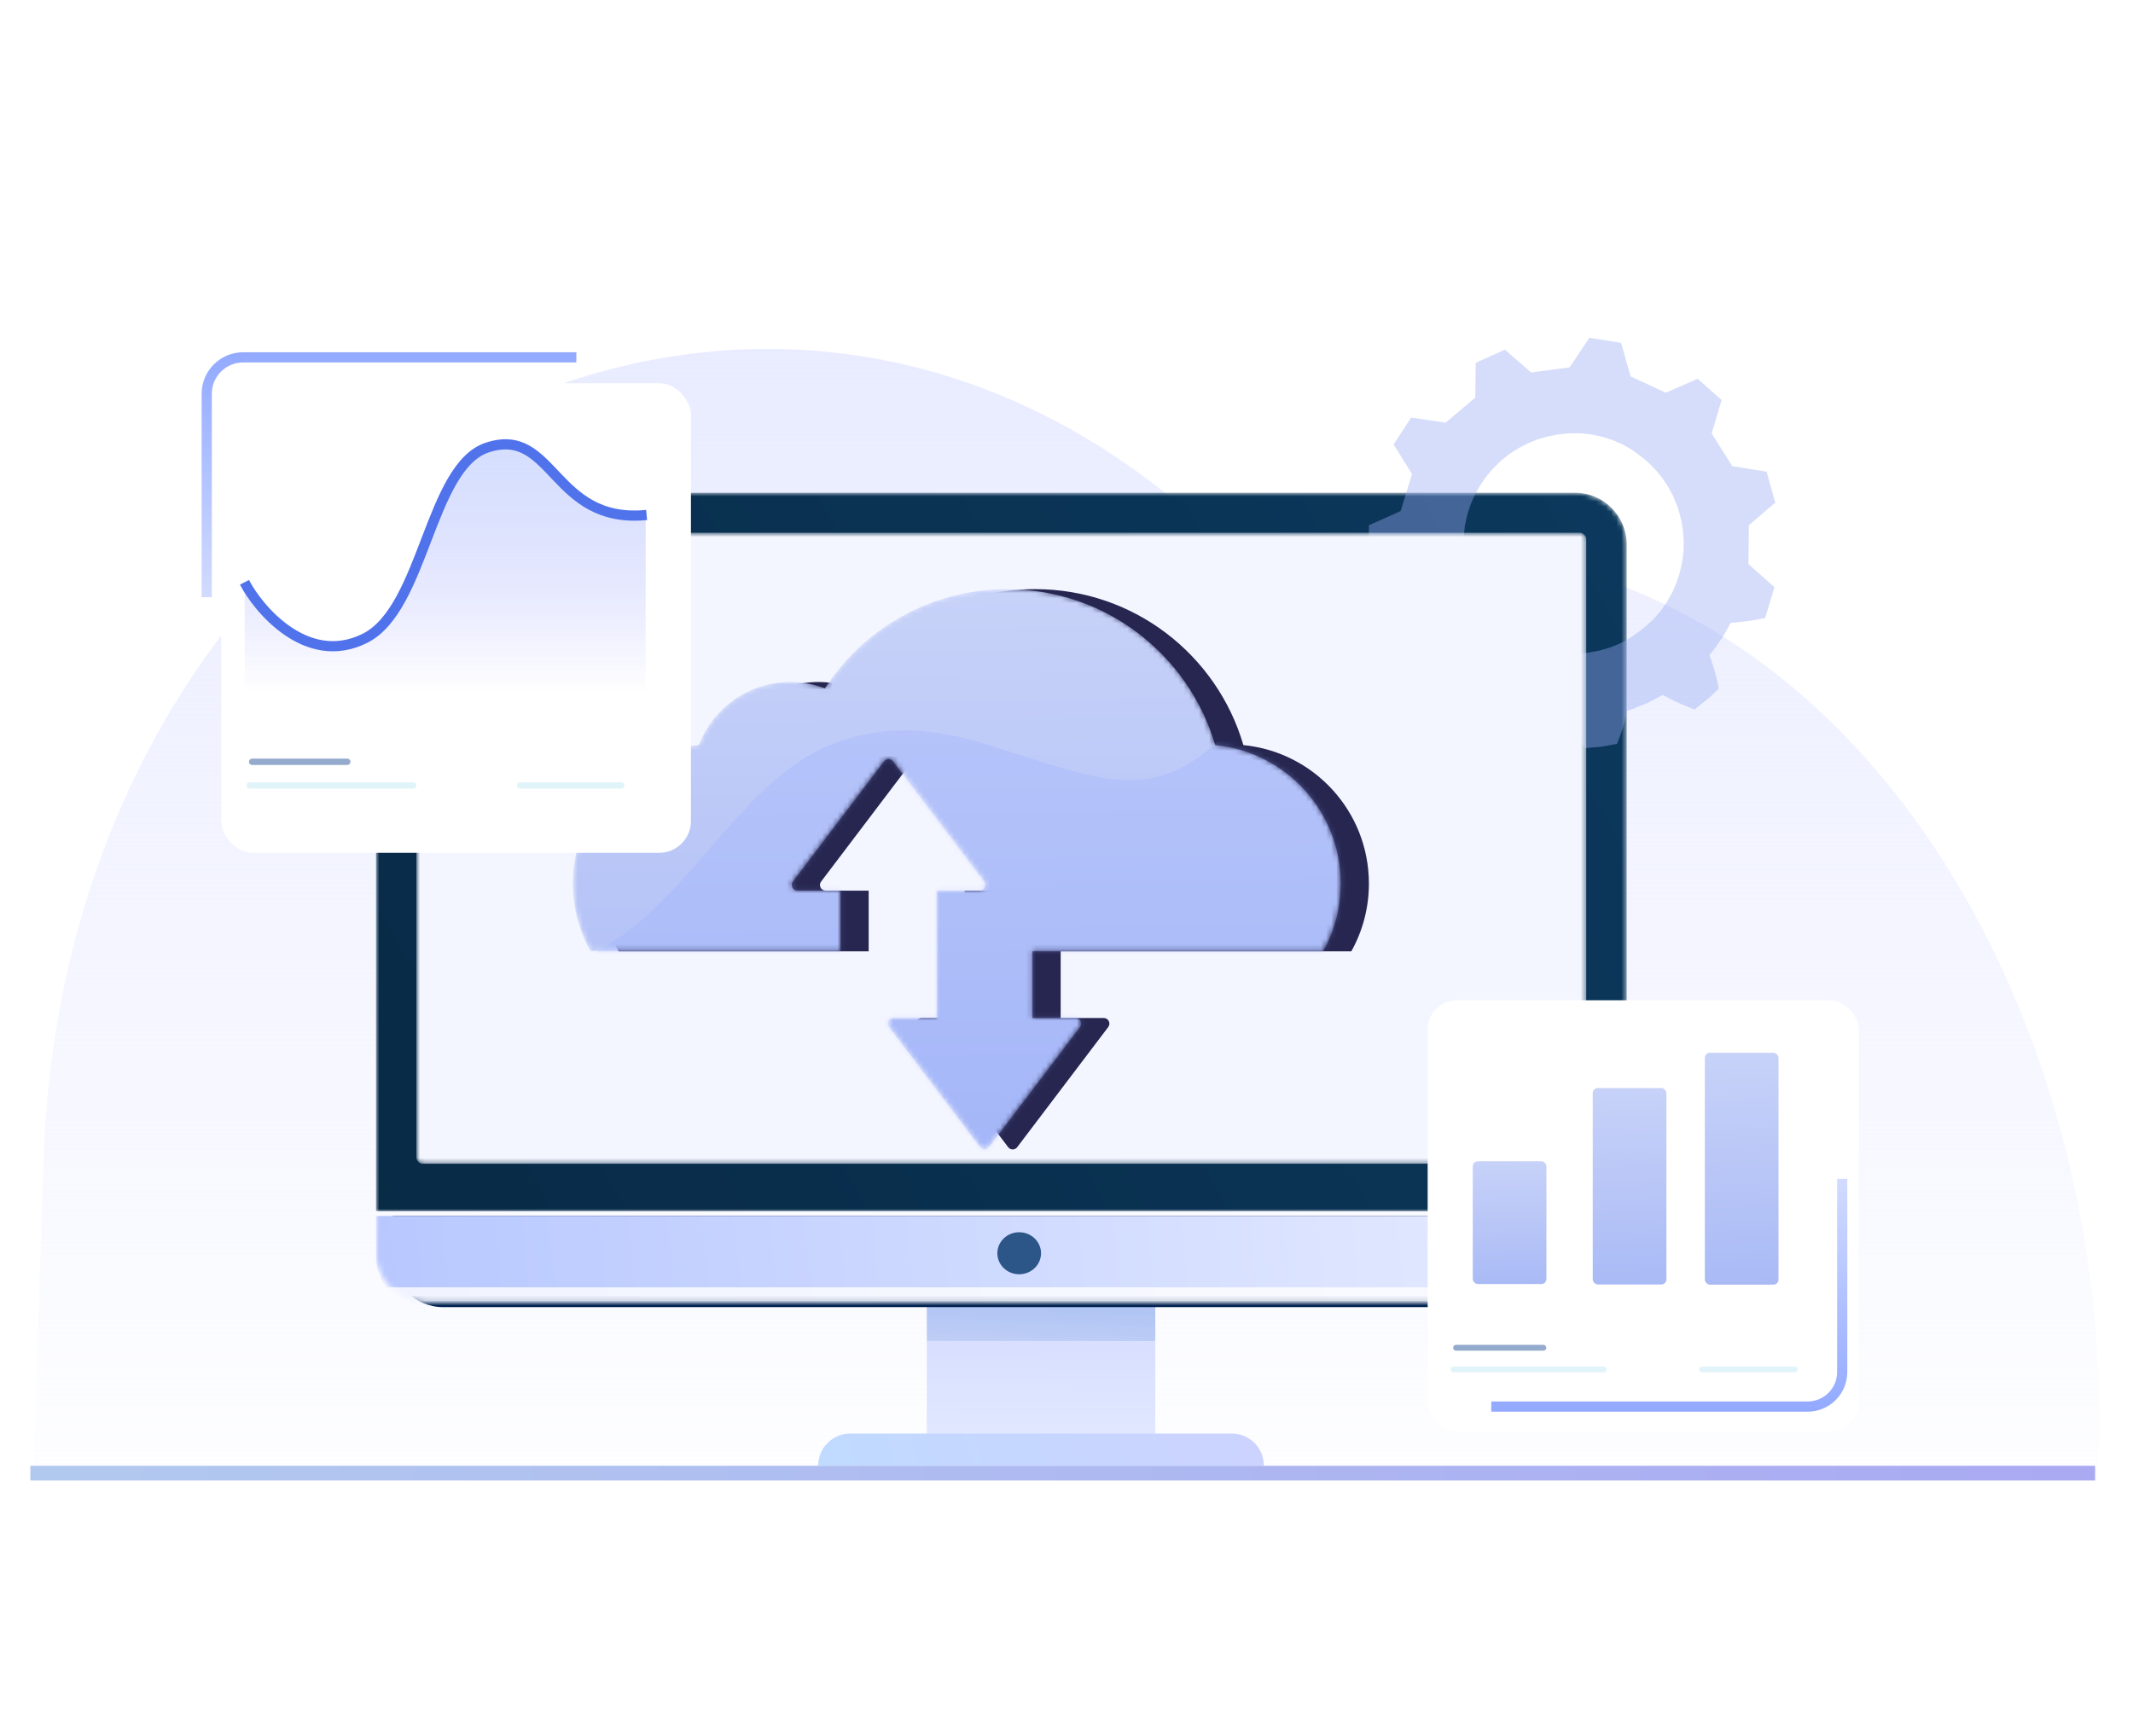 <svg width="419" height="341" viewBox="0 0 419 341" fill="none" xmlns="http://www.w3.org/2000/svg">
<path d="M412.048 290.757H6.543L8.531 228.282C13.016 87.283 156.478 17.014 245.445 112.239C349.718 84.865 417.599 188.715 412.048 290.757Z" fill="url(#paint0_linear_475_6773)"/>
<rect x="182.061" y="248.694" width="44.877" height="39.251" fill="url(#paint1_linear_475_6773)"/>
<path d="M160.723 287.945C160.723 284.464 163.544 281.643 167.025 281.643H241.972C245.452 281.643 248.274 284.464 248.274 287.945H160.723Z" fill="url(#paint2_linear_475_6773)"/>
<rect opacity="0.3" x="182.061" y="248.694" width="44.877" height="14.764" fill="url(#paint3_linear_475_6773)"/>
<path d="M411.558 289.419L5.963 289.419" stroke="url(#paint4_linear_475_6773)" stroke-width="2.885"/>
<g filter="url(#filter0_d_475_6773)">
<path d="M77.137 237.976H322.824V245.974C322.824 251.45 318.385 255.889 312.909 255.889H87.053C81.576 255.889 77.137 251.45 77.137 245.974V237.976Z" fill="#012250"/>
</g>
<mask id="mask0_475_6773" style="mask-type:alpha" maskUnits="userSpaceOnUse" x="73" y="96" width="247" height="142">
<path d="M73.85 106.95C73.85 101.346 78.392 96.803 83.996 96.803H309.391C314.995 96.803 319.537 101.346 319.537 106.95V237.975H73.85V106.95Z" fill="url(#paint5_linear_475_6773)"/>
</mask>
<g mask="url(#mask0_475_6773)">
<path d="M73.85 106.95C73.85 101.346 78.392 96.803 83.996 96.803H309.391C314.995 96.803 319.537 101.346 319.537 106.95V237.975H73.85V106.95Z" fill="url(#paint6_linear_475_6773)"/>
</g>
<g style="mix-blend-mode:multiply" opacity="0.4">
<path d="M308.324 72.178L300.763 73.175L295.62 68.702L289.892 71.281L289.801 78.12L283.959 83.041L277.188 82.037L273.758 87.324L277.371 93.128L275.142 100.408L268.904 103.2V109.506L275.074 112.427L275.424 114.299C275.5 114.732 275.607 115.159 275.743 115.577L275.91 116.147C275.91 116.147 276.184 117.06 276.45 117.981C276.595 118.429 276.8 118.863 276.93 119.198L277.15 119.753C277.15 119.753 276.123 121.069 275.15 122.53C274.176 123.99 273.423 125.489 273.423 125.489C273.423 125.489 273.613 125.839 273.887 126.364L274.366 127.254L274.998 128.227L276.192 130.038C276.368 130.318 276.561 130.588 276.77 130.844C276.77 130.844 278.55 130.745 280.239 130.517C281.083 130.41 281.905 130.281 282.521 130.167C282.818 130.121 283.084 130.061 283.282 130.015L283.571 129.954C283.571 129.954 286.226 132.7 286.302 132.624L287.762 133.849C288.092 134.126 288.44 134.38 288.804 134.61L289.299 134.944C289.299 134.944 289.147 136.603 289.124 138.352C289.124 139.235 289.124 140.049 289.192 140.703C289.261 141.357 289.261 141.783 289.261 141.783L290.128 142.262C290.75 142.631 291.396 142.959 292.06 143.244L294.046 144.111L294.707 144.4C294.788 144.438 294.872 144.468 294.958 144.491C294.958 144.491 296.404 143.441 297.705 142.338C298.366 141.791 298.99 141.235 299.447 140.817L299.987 140.3L300.192 140.094L302.056 140.505L303.341 140.787L303.935 140.863L305.829 141.083C306.262 141.153 306.699 141.194 307.137 141.205H307.731C307.731 141.205 308.491 142.673 309.435 144.141C310.041 145.121 310.698 146.068 311.405 146.979L314.547 146.712L317.65 146.134C318.094 145.071 318.48 143.984 318.807 142.878C319.316 141.22 319.666 139.6 319.666 139.6L320.244 139.432C320.663 139.309 321.072 139.157 321.469 138.976L323.241 138.261L323.789 138.033L324.953 137.417L326.642 136.527L326.893 136.679L327.555 137.029C328.11 137.318 328.855 137.69 329.639 138.048C331.16 138.763 332.857 139.394 332.857 139.394C332.935 139.348 333.009 139.294 333.077 139.235L333.633 138.786L335.321 137.424C335.887 136.975 336.423 136.489 336.927 135.971L337.634 135.279L337.421 134.214C337.276 133.575 337.117 132.776 336.858 131.932C336.379 130.251 335.793 128.691 335.793 128.691L336.173 128.235C336.466 127.909 336.736 127.564 336.98 127.2L338.06 125.626C338.159 125.687 339.992 122.332 339.992 122.332H340.281C340.471 122.332 340.745 122.332 341.042 122.279C341.658 122.225 342.487 122.134 343.324 122.02C345.013 121.784 346.755 121.411 346.755 121.411L348.565 115.364L343.453 110.815L343.537 103.2L348.725 98.75L347.029 92.664L340.281 91.592L336.234 85.156L338.189 78.599L333.481 74.407L327.22 77.161L320.305 73.951L318.441 67.348L312.204 66.367L308.324 72.178ZM308.164 85.133C308.476 85.106 308.789 85.106 309.1 85.133H310.142C310.325 85.133 310.515 85.133 310.697 85.133L311.26 85.202L312.401 85.339C312.781 85.382 313.158 85.454 313.527 85.552L314.615 85.787C315.315 85.978 315.946 86.221 316.502 86.381C316.762 86.458 317.017 86.554 317.262 86.67L317.818 86.921L318.305 87.126L318.791 87.347L320.016 88.032C320.585 88.368 321.132 88.742 321.652 89.15C322.275 89.58 322.869 90.05 323.432 90.557C323.584 90.679 323.736 90.801 323.873 90.93L324.276 91.341L325.037 92.139C325.28 92.377 325.506 92.631 325.714 92.9L326.307 93.623L326.566 93.95C326.649 94.056 326.71 94.163 326.779 94.262C326.847 94.361 327.015 94.627 327.106 94.771L327.403 95.213L327.699 95.654C327.867 95.943 328.08 96.376 328.353 96.886C328.483 97.145 328.65 97.411 328.779 97.715L329.167 98.689C329.297 99.024 329.464 99.359 329.578 99.724L329.898 100.827L330.057 101.382C330.125 101.563 330.171 101.752 330.194 101.945C330.26 102.315 330.329 102.68 330.4 103.04C330.476 103.382 330.532 103.727 330.567 104.075C330.567 104.402 330.62 104.721 330.643 105.011C330.706 105.472 330.734 105.937 330.727 106.403V106.935C330.727 106.935 330.727 107.133 330.727 107.468C330.731 107.933 330.7 108.399 330.636 108.86C330.501 110.268 330.226 111.66 329.814 113.013C329.606 113.739 329.352 114.45 329.053 115.143C328.813 115.756 328.528 116.351 328.201 116.923L327.524 118.156L327.22 118.589L326.916 119.023L326.566 119.525L326.36 119.837L326.094 120.156L325.486 120.871C325.273 121.141 325.042 121.395 324.793 121.632L323.995 122.393C323.73 122.668 323.446 122.922 323.143 123.153C322.572 123.651 321.97 124.111 321.34 124.53C320.808 124.942 320.252 125.32 319.674 125.664L318.434 126.318C318.32 126.382 318.2 126.436 318.076 126.478L317.947 126.531L317.46 126.729C317.141 126.85 316.699 127.056 316.159 127.246L314.258 127.801L312.029 128.227L309.747 128.41H307.769C307.191 128.372 306.711 128.288 306.377 128.258L305.852 128.197H305.715C305.584 128.187 305.454 128.164 305.327 128.128L303.965 127.832C303.323 127.681 302.691 127.493 302.071 127.269C301.353 127.026 300.649 126.742 299.964 126.417C299.609 126.271 299.266 126.098 298.937 125.9L297.963 125.352C297.658 125.183 297.366 124.992 297.088 124.781L296.328 124.256C296.206 124.173 296.092 124.097 295.985 124.013L295.696 123.77L295.232 123.382L294.822 123.039L294.418 122.697L293.437 121.693C292.968 121.219 292.536 120.71 292.144 120.171C291.665 119.587 291.227 118.969 290.835 118.323C290.075 117.124 289.44 115.849 288.941 114.519C288.755 114.091 288.602 113.648 288.485 113.196L288.34 112.686L288.188 112.176C288.062 111.727 287.965 111.269 287.899 110.807L287.724 109.887C287.668 109.542 287.632 109.194 287.618 108.844C287.618 108.487 287.557 108.084 287.526 107.734C287.507 107.542 287.507 107.348 287.526 107.156V106.578C287.526 106.197 287.526 105.817 287.526 105.429C287.526 105.041 287.61 104.668 287.648 104.318C287.686 103.968 287.732 103.611 287.762 103.284C287.793 102.957 287.899 102.652 287.96 102.371C288.089 101.808 288.173 101.329 288.264 101.009L288.432 100.507L288.599 99.998C288.645 99.838 288.713 99.64 288.782 99.419C288.85 99.199 288.85 99.183 288.903 99.062L289.071 98.681L289.443 97.829C289.568 97.504 289.718 97.188 289.892 96.886L290.44 95.912L290.714 95.403C290.813 95.243 290.934 95.091 291.041 94.931C291.446 94.292 291.896 93.682 292.387 93.106C292.792 92.585 293.232 92.092 293.703 91.63C294.122 91.219 294.464 90.869 294.7 90.641C294.936 90.413 295.118 90.306 295.118 90.306L295.529 89.971L296.001 89.591C296.197 89.415 296.408 89.257 296.632 89.119C297.126 88.815 297.674 88.412 298.298 88.047L299.279 87.529C299.614 87.34 299.959 87.17 300.314 87.02L301.379 86.594L301.904 86.373C302.079 86.312 302.261 86.274 302.429 86.213L303.433 85.924C303.727 85.821 304.03 85.742 304.338 85.689L306.24 85.331L308.164 85.133Z" fill="#96AAF3"/>
</g>
<mask id="mask1_475_6773" style="mask-type:alpha" maskUnits="userSpaceOnUse" x="73" y="237" width="247" height="19">
<path d="M73.85 237.975H319.537V245.973C319.537 251.449 315.098 255.889 309.621 255.889H83.766C78.289 255.889 73.85 251.449 73.85 245.973V237.975Z" fill="url(#paint7_linear_475_6773)"/>
</mask>
<g mask="url(#mask1_475_6773)">
<g filter="url(#filter1_d_475_6773)">
<path d="M73.85 237.975H319.537V245.973C319.537 251.449 315.098 255.889 309.621 255.889H83.766C78.289 255.889 73.85 251.449 73.85 245.973V237.975Z" fill="url(#paint8_linear_475_6773)"/>
</g>
<path opacity="0.8" d="M71.696 275.461L66.137 252.923H357.275V270.616L71.696 275.461Z" fill="white"/>
</g>
<mask id="mask2_475_6773" style="mask-type:alpha" maskUnits="userSpaceOnUse" x="81" y="104" width="231" height="125">
<rect x="81.789" y="104.657" width="229.807" height="123.977" rx="1.233" fill="white"/>
</mask>
<g mask="url(#mask2_475_6773)">
<rect x="81.789" y="104.657" width="229.807" height="123.977" rx="1.233" fill="#F4F6FF"/>
<g filter="url(#filter2_f_475_6773)">
<path d="M333.162 254.529H70.648L75.088 267.294L275.72 311.972L333.162 254.529Z" fill="#CEA6F5"/>
</g>
</g>
<ellipse cx="200.207" cy="246.223" rx="4.291" ry="4.13" fill="#2D5688"/>
<g filter="url(#filter3_d_475_6773)">
<path d="M268.903 173.464C268.903 178.298 267.649 182.839 265.447 186.779H208.356V199.869H216.811C217.73 199.869 218.253 200.921 217.698 201.654L199.816 225.254C199.371 225.842 198.488 225.842 198.042 225.254L180.161 201.654C179.606 200.921 180.128 199.869 181.048 199.869H189.503V186.779H189.492V174.85H197.947C198.867 174.85 199.39 173.798 198.834 173.065L180.953 149.465C180.508 148.878 179.624 148.878 179.179 149.465L161.297 173.065C160.742 173.798 161.265 174.85 162.184 174.85H170.639V186.779H121.519C119.317 182.839 118.062 178.298 118.062 173.464C118.062 159.238 128.93 147.55 142.816 146.248C145.557 139.007 152.557 133.858 160.759 133.858C163.156 133.858 165.45 134.298 167.566 135.101C175.153 123.375 188.346 115.615 203.352 115.615C222.727 115.615 239.08 128.551 244.246 146.257C258.086 147.603 268.903 159.271 268.903 173.464Z" fill="#262650"/>
</g>
<mask id="mask3_475_6773" style="mask-type:alpha" maskUnits="userSpaceOnUse" x="112" y="115" width="152" height="111">
<path d="M263.376 173.464C263.376 178.298 262.121 182.839 259.92 186.779H202.829V199.869H211.284C212.203 199.869 212.726 200.921 212.171 201.654L194.289 225.254C193.844 225.842 192.96 225.842 192.515 225.254L174.634 201.654C174.078 200.921 174.601 199.869 175.521 199.869H183.975V186.779H183.965V174.85H192.42C193.34 174.85 193.862 173.798 193.307 173.065L175.425 149.465C174.98 148.878 174.097 148.878 173.651 149.465L155.77 173.065C155.215 173.798 155.737 174.85 156.657 174.85H165.112V186.779H115.992C113.79 182.839 112.535 178.298 112.535 173.464C112.535 159.238 123.402 147.55 137.288 146.248C140.03 139.007 147.03 133.858 155.232 133.858C157.629 133.858 159.923 134.298 162.038 135.101C169.625 123.375 182.819 115.615 197.825 115.615C217.2 115.615 233.553 128.551 238.719 146.257C252.559 147.603 263.376 159.271 263.376 173.464Z" fill="url(#paint9_linear_475_6773)"/>
</mask>
<g mask="url(#mask3_475_6773)">
<g filter="url(#filter4_d_475_6773)">
<path d="M263.376 173.464C263.376 178.298 262.121 182.839 259.92 186.779H202.829V199.869H211.284C212.203 199.869 212.726 200.921 212.171 201.654L194.289 225.254C193.844 225.842 192.96 225.842 192.515 225.254L174.634 201.654C174.078 200.921 174.601 199.869 175.521 199.869H183.975V186.779H183.965V174.85H192.42C193.34 174.85 193.862 173.798 193.307 173.065L175.425 149.465C174.98 148.878 174.097 148.878 173.651 149.465L155.77 173.065C155.215 173.798 155.737 174.85 156.657 174.85H165.112V186.779H115.992C113.79 182.839 112.535 178.298 112.535 173.464C112.535 159.238 123.402 147.55 137.288 146.248C140.03 139.007 147.03 133.858 155.232 133.858C157.629 133.858 159.923 134.298 162.038 135.101C169.625 123.375 182.819 115.615 197.825 115.615C217.2 115.615 233.553 128.551 238.719 146.257C252.559 147.603 263.376 159.271 263.376 173.464Z" fill="url(#paint10_linear_475_6773)"/>
</g>
<g style="mix-blend-mode:multiply" opacity="0.3">
<path d="M52.338 203.241C60.166 216.907 75.989 226.494 93.416 226.693L157.672 227.472C157.553 222.49 226.939 291.58 295.109 214.967C303.014 206.079 306.905 194.317 306.15 181.721C304.748 158.475 286.595 137.805 264.126 134.62C261.547 134.254 258.941 134.115 256.338 134.207C252.869 134.33 251.068 131.501 248.773 134.62C229.348 160.838 219.895 154.195 192.617 145.888C179.096 141.783 165.732 142.556 154.324 151.535C142.849 160.573 135.345 173.609 123.81 182.6C114.471 189.876 103.281 193.989 91.57 195.337C79.522 196.734 67.086 196.144 55.809 201.366C54.614 201.919 53.455 202.545 52.338 203.241Z" fill="#99AEFF"/>
</g>
</g>
<g filter="url(#filter5_d_475_6773)">
<g filter="url(#filter6_d_475_6773)">
<rect x="277.193" y="191.312" width="84.685" height="84.685" rx="5.729" fill="white"/>
</g>
<g filter="url(#filter7_d_475_6773)">
<rect x="287.961" y="227.016" width="14.472" height="24.119" rx="1" fill="url(#paint11_linear_475_6773)"/>
</g>
<g filter="url(#filter8_d_475_6773)">
<rect x="333.551" y="205.7" width="14.472" height="45.559" rx="1" fill="url(#paint12_linear_475_6773)"/>
</g>
<g filter="url(#filter9_d_475_6773)">
<rect x="311.529" y="212.628" width="14.472" height="38.591" rx="1" fill="url(#paint13_linear_475_6773)"/>
</g>
<path d="M284.68 263.784H301.831" stroke="#94ABCD" stroke-width="1.146" stroke-linecap="round"/>
<path d="M284.219 268.048H313.698" stroke="#E1F4FA" stroke-width="1.146" stroke-linecap="round"/>
<path d="M332.988 268.048L351.212 268.048" stroke="#E1F4FA" stroke-width="1.146" stroke-linecap="round"/>
</g>
<g filter="url(#filter10_d_475_6773)">
<g filter="url(#filter11_d_475_6773)">
<rect x="39.766" y="69.499" width="92.268" height="92.268" rx="6.242" fill="white"/>
</g>
<path d="M39 116.127V76.151C39 72.201 42.201 69 46.151 69H111.608" stroke="url(#paint14_linear_475_6773)" stroke-width="2"/>
<path d="M47.92 148.46H66.607" stroke="#94ABCD" stroke-width="1.248" stroke-linecap="round"/>
<path d="M47.418 153.104H79.537" stroke="#E1F4FA" stroke-width="1.248" stroke-linecap="round"/>
<path d="M100.557 153.104L120.412 153.104" stroke="#E1F4FA" stroke-width="1.248" stroke-linecap="round"/>
<path d="M70.55 123.875C59.408 129.454 48.817 117.947 46.461 113.321V134.801H125.227V99.827C107.499 101.557 106.265 82.611 93.743 86.679C82.838 90.222 81.692 118.295 70.55 123.875Z" fill="url(#paint15_linear_475_6773)"/>
<path d="M46.418 113.193C48.878 118.023 58.457 130.017 70.09 124.191C81.723 118.364 82.764 90.403 94.149 86.704C107.222 82.456 106.903 101.777 125.411 99.97" stroke="#5072EB" stroke-width="2"/>
</g>
<path d="M361.879 231.6V269.554C361.879 273.304 358.839 276.343 355.09 276.343H292.943" stroke="url(#paint16_linear_475_6773)" stroke-width="2"/>
<defs>
<filter id="filter0_d_475_6773" x="75.292" y="237.053" width="249.377" height="21.604" filterUnits="userSpaceOnUse" color-interpolation-filters="sRGB">
<feFlood flood-opacity="0" result="BackgroundImageFix"/>
<feColorMatrix in="SourceAlpha" type="matrix" values="0 0 0 0 0 0 0 0 0 0 0 0 0 0 0 0 0 0 127 0" result="hardAlpha"/>
<feOffset dy="0.922"/>
<feGaussianBlur stdDeviation="0.922"/>
<feColorMatrix type="matrix" values="0 0 0 0 0 0 0 0 0 0 0 0 0 0 0 0 0 0 0.03 0"/>
<feBlend mode="normal" in2="BackgroundImageFix" result="effect1_dropShadow_475_6773"/>
<feBlend mode="normal" in="SourceGraphic" in2="effect1_dropShadow_475_6773" result="shape"/>
</filter>
<filter id="filter1_d_475_6773" x="72.005" y="237.053" width="249.377" height="21.604" filterUnits="userSpaceOnUse" color-interpolation-filters="sRGB">
<feFlood flood-opacity="0" result="BackgroundImageFix"/>
<feColorMatrix in="SourceAlpha" type="matrix" values="0 0 0 0 0 0 0 0 0 0 0 0 0 0 0 0 0 0 127 0" result="hardAlpha"/>
<feOffset dy="0.922"/>
<feGaussianBlur stdDeviation="0.922"/>
<feColorMatrix type="matrix" values="0 0 0 0 0 0 0 0 0 0 0 0 0 0 0 0 0 0 0.03 0"/>
<feBlend mode="normal" in2="BackgroundImageFix" result="effect1_dropShadow_475_6773"/>
<feBlend mode="normal" in="SourceGraphic" in2="effect1_dropShadow_475_6773" result="shape"/>
</filter>
<filter id="filter2_f_475_6773" x="3.648" y="187.529" width="396.514" height="191.442" filterUnits="userSpaceOnUse" color-interpolation-filters="sRGB">
<feFlood flood-opacity="0" result="BackgroundImageFix"/>
<feBlend mode="normal" in="SourceGraphic" in2="BackgroundImageFix" result="shape"/>
<feGaussianBlur stdDeviation="33.5" result="effect1_foregroundBlur_475_6773"/>
</filter>
<filter id="filter3_d_475_6773" x="117.803" y="115.485" width="151.361" height="110.6" filterUnits="userSpaceOnUse" color-interpolation-filters="sRGB">
<feFlood flood-opacity="0" result="BackgroundImageFix"/>
<feColorMatrix in="SourceAlpha" type="matrix" values="0 0 0 0 0 0 0 0 0 0 0 0 0 0 0 0 0 0 127 0" result="hardAlpha"/>
<feOffset dy="0.13"/>
<feGaussianBlur stdDeviation="0.13"/>
<feColorMatrix type="matrix" values="0 0 0 0 0 0 0 0 0 0 0 0 0 0 0 0 0 0 0.03 0"/>
<feBlend mode="normal" in2="BackgroundImageFix" result="effect1_dropShadow_475_6773"/>
<feBlend mode="normal" in="SourceGraphic" in2="effect1_dropShadow_475_6773" result="shape"/>
</filter>
<filter id="filter4_d_475_6773" x="112.275" y="115.485" width="151.361" height="110.6" filterUnits="userSpaceOnUse" color-interpolation-filters="sRGB">
<feFlood flood-opacity="0" result="BackgroundImageFix"/>
<feColorMatrix in="SourceAlpha" type="matrix" values="0 0 0 0 0 0 0 0 0 0 0 0 0 0 0 0 0 0 127 0" result="hardAlpha"/>
<feOffset dy="0.13"/>
<feGaussianBlur stdDeviation="0.13"/>
<feColorMatrix type="matrix" values="0 0 0 0 0 0 0 0 0 0 0 0 0 0 0 0 0 0 0.03 0"/>
<feBlend mode="normal" in2="BackgroundImageFix" result="effect1_dropShadow_475_6773"/>
<feBlend mode="normal" in="SourceGraphic" in2="effect1_dropShadow_475_6773" result="shape"/>
</filter>
<filter id="filter5_d_475_6773" x="276.186" y="189.969" width="89.385" height="89.385" filterUnits="userSpaceOnUse" color-interpolation-filters="sRGB">
<feFlood flood-opacity="0" result="BackgroundImageFix"/>
<feColorMatrix in="SourceAlpha" type="matrix" values="0 0 0 0 0 0 0 0 0 0 0 0 0 0 0 0 0 0 127 0" result="hardAlpha"/>
<feOffset dx="1.343" dy="1.007"/>
<feGaussianBlur stdDeviation="1.175"/>
<feComposite in2="hardAlpha" operator="out"/>
<feColorMatrix type="matrix" values="0 0 0 0 0.052 0 0 0 0 0.037 0 0 0 0 0.083 0 0 0 0.15 0"/>
<feBlend mode="normal" in2="BackgroundImageFix" result="effect1_dropShadow_475_6773"/>
<feBlend mode="normal" in="SourceGraphic" in2="effect1_dropShadow_475_6773" result="shape"/>
</filter>
<filter id="filter6_d_475_6773" x="270.701" y="187.111" width="101.49" height="101.49" filterUnits="userSpaceOnUse" color-interpolation-filters="sRGB">
<feFlood flood-opacity="0" result="BackgroundImageFix"/>
<feColorMatrix in="SourceAlpha" type="matrix" values="0 0 0 0 0 0 0 0 0 0 0 0 0 0 0 0 0 0 127 0" result="hardAlpha"/>
<feOffset dx="1.91" dy="4.201"/>
<feGaussianBlur stdDeviation="4.201"/>
<feColorMatrix type="matrix" values="0 0 0 0 0.468 0 0 0 0 0.559 0 0 0 0 0.796 0 0 0 0.25 0"/>
<feBlend mode="normal" in2="BackgroundImageFix" result="effect1_dropShadow_475_6773"/>
<feBlend mode="normal" in="SourceGraphic" in2="effect1_dropShadow_475_6773" result="shape"/>
</filter>
<filter id="filter7_d_475_6773" x="287.701" y="226.886" width="14.99" height="24.639" filterUnits="userSpaceOnUse" color-interpolation-filters="sRGB">
<feFlood flood-opacity="0" result="BackgroundImageFix"/>
<feColorMatrix in="SourceAlpha" type="matrix" values="0 0 0 0 0 0 0 0 0 0 0 0 0 0 0 0 0 0 127 0" result="hardAlpha"/>
<feOffset dy="0.13"/>
<feGaussianBlur stdDeviation="0.13"/>
<feColorMatrix type="matrix" values="0 0 0 0 0 0 0 0 0 0 0 0 0 0 0 0 0 0 0.03 0"/>
<feBlend mode="normal" in2="BackgroundImageFix" result="effect1_dropShadow_475_6773"/>
<feBlend mode="normal" in="SourceGraphic" in2="effect1_dropShadow_475_6773" result="shape"/>
</filter>
<filter id="filter8_d_475_6773" x="333.291" y="205.57" width="14.99" height="46.078" filterUnits="userSpaceOnUse" color-interpolation-filters="sRGB">
<feFlood flood-opacity="0" result="BackgroundImageFix"/>
<feColorMatrix in="SourceAlpha" type="matrix" values="0 0 0 0 0 0 0 0 0 0 0 0 0 0 0 0 0 0 127 0" result="hardAlpha"/>
<feOffset dy="0.13"/>
<feGaussianBlur stdDeviation="0.13"/>
<feColorMatrix type="matrix" values="0 0 0 0 0 0 0 0 0 0 0 0 0 0 0 0 0 0 0.03 0"/>
<feBlend mode="normal" in2="BackgroundImageFix" result="effect1_dropShadow_475_6773"/>
<feBlend mode="normal" in="SourceGraphic" in2="effect1_dropShadow_475_6773" result="shape"/>
</filter>
<filter id="filter9_d_475_6773" x="311.27" y="212.498" width="14.99" height="39.11" filterUnits="userSpaceOnUse" color-interpolation-filters="sRGB">
<feFlood flood-opacity="0" result="BackgroundImageFix"/>
<feColorMatrix in="SourceAlpha" type="matrix" values="0 0 0 0 0 0 0 0 0 0 0 0 0 0 0 0 0 0 127 0" result="hardAlpha"/>
<feOffset dy="0.13"/>
<feGaussianBlur stdDeviation="0.13"/>
<feColorMatrix type="matrix" values="0 0 0 0 0 0 0 0 0 0 0 0 0 0 0 0 0 0 0.03 0"/>
<feBlend mode="normal" in2="BackgroundImageFix" result="effect1_dropShadow_475_6773"/>
<feBlend mode="normal" in="SourceGraphic" in2="effect1_dropShadow_475_6773" result="shape"/>
</filter>
<filter id="filter10_d_475_6773" x="36.792" y="66.39" width="99.669" height="99.403" filterUnits="userSpaceOnUse" color-interpolation-filters="sRGB">
<feFlood flood-opacity="0" result="BackgroundImageFix"/>
<feColorMatrix in="SourceAlpha" type="matrix" values="0 0 0 0 0 0 0 0 0 0 0 0 0 0 0 0 0 0 127 0" result="hardAlpha"/>
<feOffset dx="1.61" dy="1.208"/>
<feGaussianBlur stdDeviation="1.409"/>
<feComposite in2="hardAlpha" operator="out"/>
<feColorMatrix type="matrix" values="0 0 0 0 0.052 0 0 0 0 0.037 0 0 0 0 0.083 0 0 0 0.15 0"/>
<feBlend mode="normal" in2="BackgroundImageFix" result="effect1_dropShadow_475_6773"/>
<feBlend mode="normal" in="SourceGraphic" in2="effect1_dropShadow_475_6773" result="shape"/>
</filter>
<filter id="filter11_d_475_6773" x="32.692" y="64.922" width="110.576" height="110.577" filterUnits="userSpaceOnUse" color-interpolation-filters="sRGB">
<feFlood flood-opacity="0" result="BackgroundImageFix"/>
<feColorMatrix in="SourceAlpha" type="matrix" values="0 0 0 0 0 0 0 0 0 0 0 0 0 0 0 0 0 0 127 0" result="hardAlpha"/>
<feOffset dx="2.081" dy="4.577"/>
<feGaussianBlur stdDeviation="4.577"/>
<feColorMatrix type="matrix" values="0 0 0 0 0.468 0 0 0 0 0.559 0 0 0 0 0.796 0 0 0 0.25 0"/>
<feBlend mode="normal" in2="BackgroundImageFix" result="effect1_dropShadow_475_6773"/>
<feBlend mode="normal" in="SourceGraphic" in2="effect1_dropShadow_475_6773" result="shape"/>
</filter>
<linearGradient id="paint0_linear_475_6773" x1="209.454" y1="68.552" x2="209.454" y2="669.249" gradientUnits="userSpaceOnUse">
<stop stop-color="#E9ECFF"/>
<stop offset="0.394" stop-color="#E9ECFF" stop-opacity="0"/>
</linearGradient>
<linearGradient id="paint1_linear_475_6773" x1="208.691" y1="196.556" x2="207.92" y2="313.481" gradientUnits="userSpaceOnUse">
<stop stop-color="#B9C0FF"/>
<stop offset="1" stop-color="#EFF6FF"/>
</linearGradient>
<linearGradient id="paint2_linear_475_6773" x1="149.385" y1="287.945" x2="343.662" y2="227.752" gradientUnits="userSpaceOnUse">
<stop stop-color="#BFDBFF"/>
<stop offset="1" stop-color="#DBCAFF"/>
</linearGradient>
<linearGradient id="paint3_linear_475_6773" x1="204.499" y1="238.207" x2="202.708" y2="281.079" gradientUnits="userSpaceOnUse">
<stop stop-color="#006CF4"/>
<stop offset="1" stop-color="#00387E" stop-opacity="0"/>
</linearGradient>
<linearGradient id="paint4_linear_475_6773" x1="8.876" y1="289.419" x2="443.768" y2="289.417" gradientUnits="userSpaceOnUse">
<stop stop-color="#B2C9EF"/>
<stop offset="1" stop-color="#A9A7F3"/>
</linearGradient>
<linearGradient id="paint5_linear_475_6773" x1="196.693" y1="253.111" x2="196.693" y2="-70.025" gradientUnits="userSpaceOnUse">
<stop stop-color="#2B5288"/>
<stop offset="1" stop-color="#3E8984"/>
</linearGradient>
<linearGradient id="paint6_linear_475_6773" x1="-229.41" y1="427.713" x2="464.593" y2="28.803" gradientUnits="userSpaceOnUse">
<stop stop-color="#04192A"/>
<stop offset="1" stop-color="#0D4069"/>
</linearGradient>
<linearGradient id="paint7_linear_475_6773" x1="324.228" y1="244.35" x2="29.484" y2="265.438" gradientUnits="userSpaceOnUse">
<stop stop-color="#DAE9FF"/>
<stop offset="1" stop-color="#DCDFFF"/>
</linearGradient>
<linearGradient id="paint8_linear_475_6773" x1="442.609" y1="226.556" x2="29.484" y2="265.438" gradientUnits="userSpaceOnUse">
<stop stop-color="white"/>
<stop offset="1" stop-color="#AFC1FF"/>
</linearGradient>
<linearGradient id="paint9_linear_475_6773" x1="-103.47" y1="-153.994" x2="-150.339" y2="379.111" gradientUnits="userSpaceOnUse">
<stop stop-color="white"/>
<stop offset="0" stop-color="white"/>
<stop offset="1" stop-color="#738EEF"/>
</linearGradient>
<linearGradient id="paint10_linear_475_6773" x1="-137.351" y1="-85.078" x2="-132.06" y2="428.862" gradientUnits="userSpaceOnUse">
<stop stop-color="white"/>
<stop offset="0" stop-color="white"/>
<stop offset="1" stop-color="#738EEF"/>
</linearGradient>
<linearGradient id="paint11_linear_475_6773" x1="263.987" y1="183.042" x2="266.633" y2="295.6" gradientUnits="userSpaceOnUse">
<stop stop-color="white"/>
<stop offset="0" stop-color="white"/>
<stop offset="1" stop-color="#738EEF"/>
</linearGradient>
<linearGradient id="paint12_linear_475_6773" x1="309.577" y1="122.64" x2="319.006" y2="334.947" gradientUnits="userSpaceOnUse">
<stop stop-color="white"/>
<stop offset="0" stop-color="white"/>
<stop offset="1" stop-color="#738EEF"/>
</linearGradient>
<linearGradient id="paint13_linear_475_6773" x1="287.555" y1="142.271" x2="294.324" y2="322.208" gradientUnits="userSpaceOnUse">
<stop stop-color="white"/>
<stop offset="0" stop-color="white"/>
<stop offset="1" stop-color="#738EEF"/>
</linearGradient>
<linearGradient id="paint14_linear_475_6773" x1="86.127" y1="55.052" x2="86.127" y2="150.215" gradientUnits="userSpaceOnUse">
<stop stop-color="#819CFF"/>
<stop offset="1" stop-color="#819CFF" stop-opacity="0"/>
</linearGradient>
<linearGradient id="paint15_linear_475_6773" x1="85.844" y1="86.105" x2="85.844" y2="134.801" gradientUnits="userSpaceOnUse">
<stop stop-color="#96B1FB" stop-opacity="0.4"/>
<stop offset="1" stop-color="#5259FA" stop-opacity="0"/>
</linearGradient>
<linearGradient id="paint16_linear_475_6773" x1="317.136" y1="289.586" x2="317.136" y2="199.235" gradientUnits="userSpaceOnUse">
<stop stop-color="#819CFF"/>
<stop offset="1" stop-color="#819CFF" stop-opacity="0"/>
</linearGradient>
</defs>
</svg>
